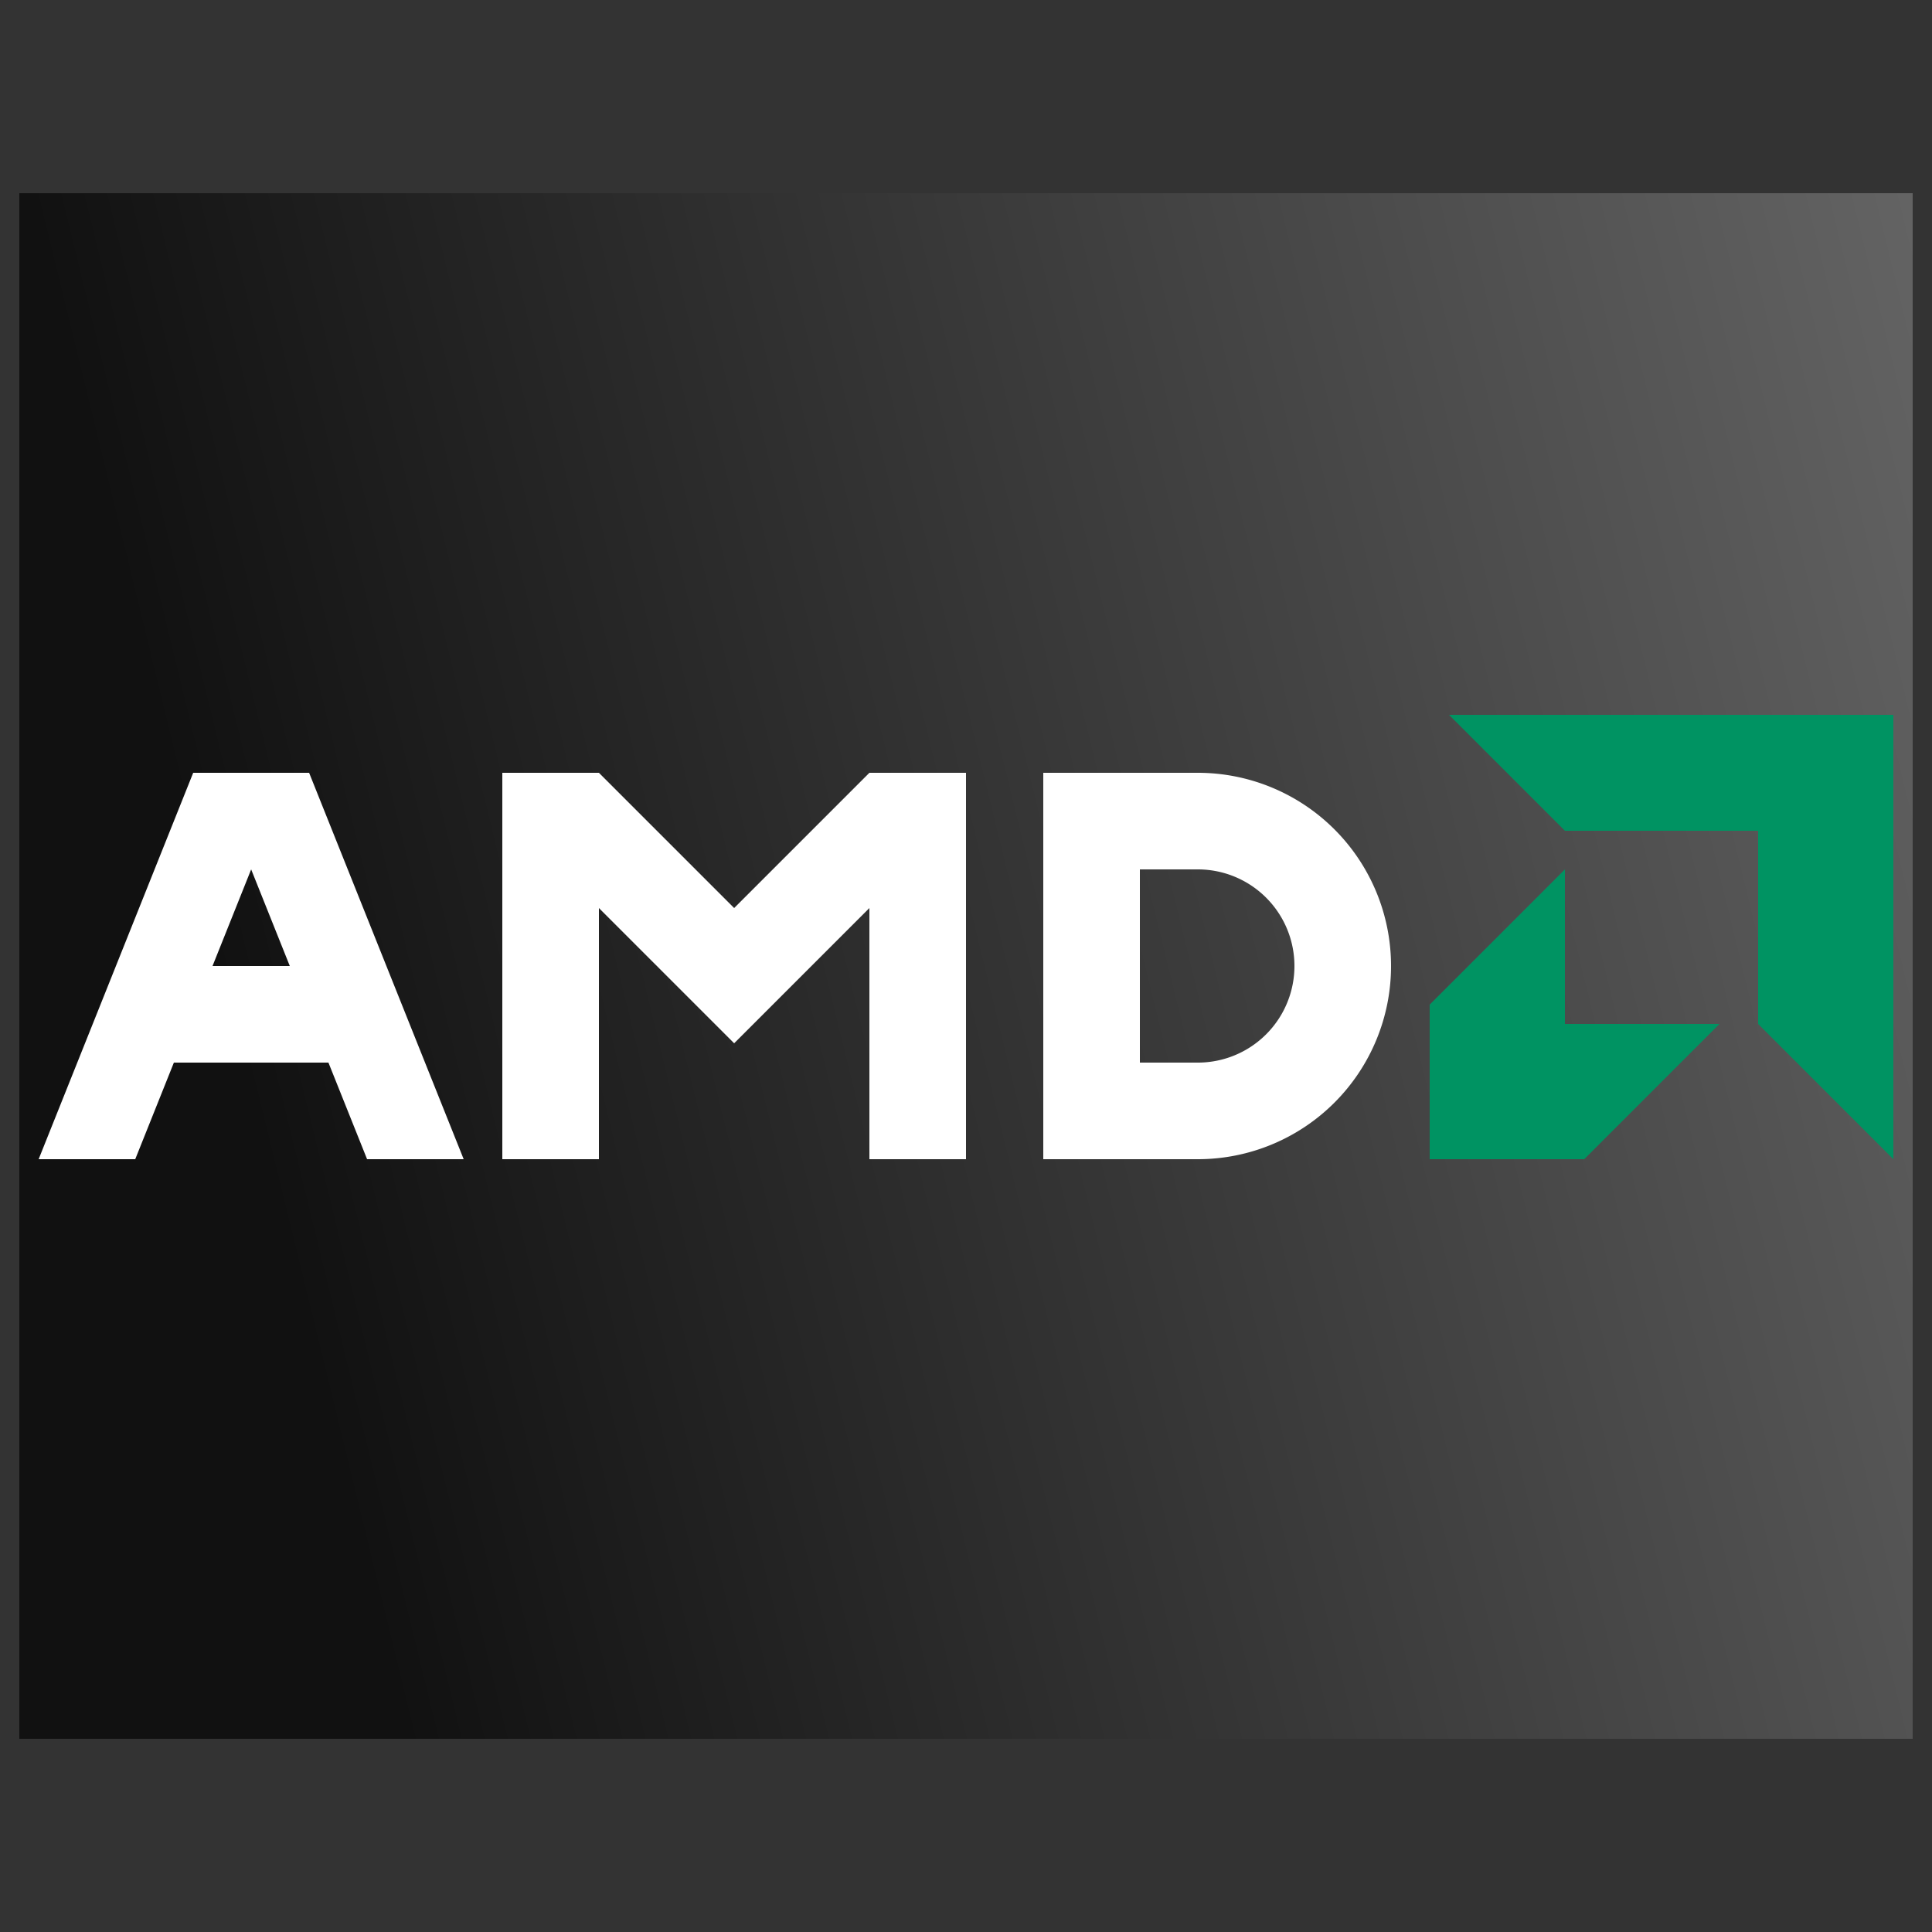 <?xml version="1.0" encoding="UTF-8"?>
<svg xmlns="http://www.w3.org/2000/svg" version="1.1" height="500px" width="500px" viewBox="0 0 100 100">

  <rect x="0" y="0" width="100" height="100" fill="#333333" stroke="none"/>

  <linearGradient id="grad" y2="-20%">
    <stop stop-color="#111111" offset="0" />
    <stop stop-color="#666666" offset="1" />
  </linearGradient>
  <path style="fill:url(#grad);stroke:none;" d="m 1,10 98,0 0,80 -98,0 z"/>
  <path style="fill:#FFFFFF;stroke:none;" d="m 2,60 8,-20 6,0 8,20 -5,0 -2,-5 -8,0 -2,5 z m 11,-15 -2,5 4,0 z m 13,15 0,-20 5,0 7,7 7,-7 5,0 0,20 -5,0 0,-13 -7,7 -7,-7 0,13 z m 28,0 0,-20 8,0 a 10,10 0 0 1 0,20 z m 5,-5 3,0 a 5,5 0 0 0 0,-10 l -3,0 z"/>
  <path style="fill:#009362;stroke:none;" d="m 74,60 0,-8 7,-7 0,8 8,0 -7,7 z m 1,-23 23,0 0,23 -7,-7 0,-10 -10,0 z"/>
</svg>
